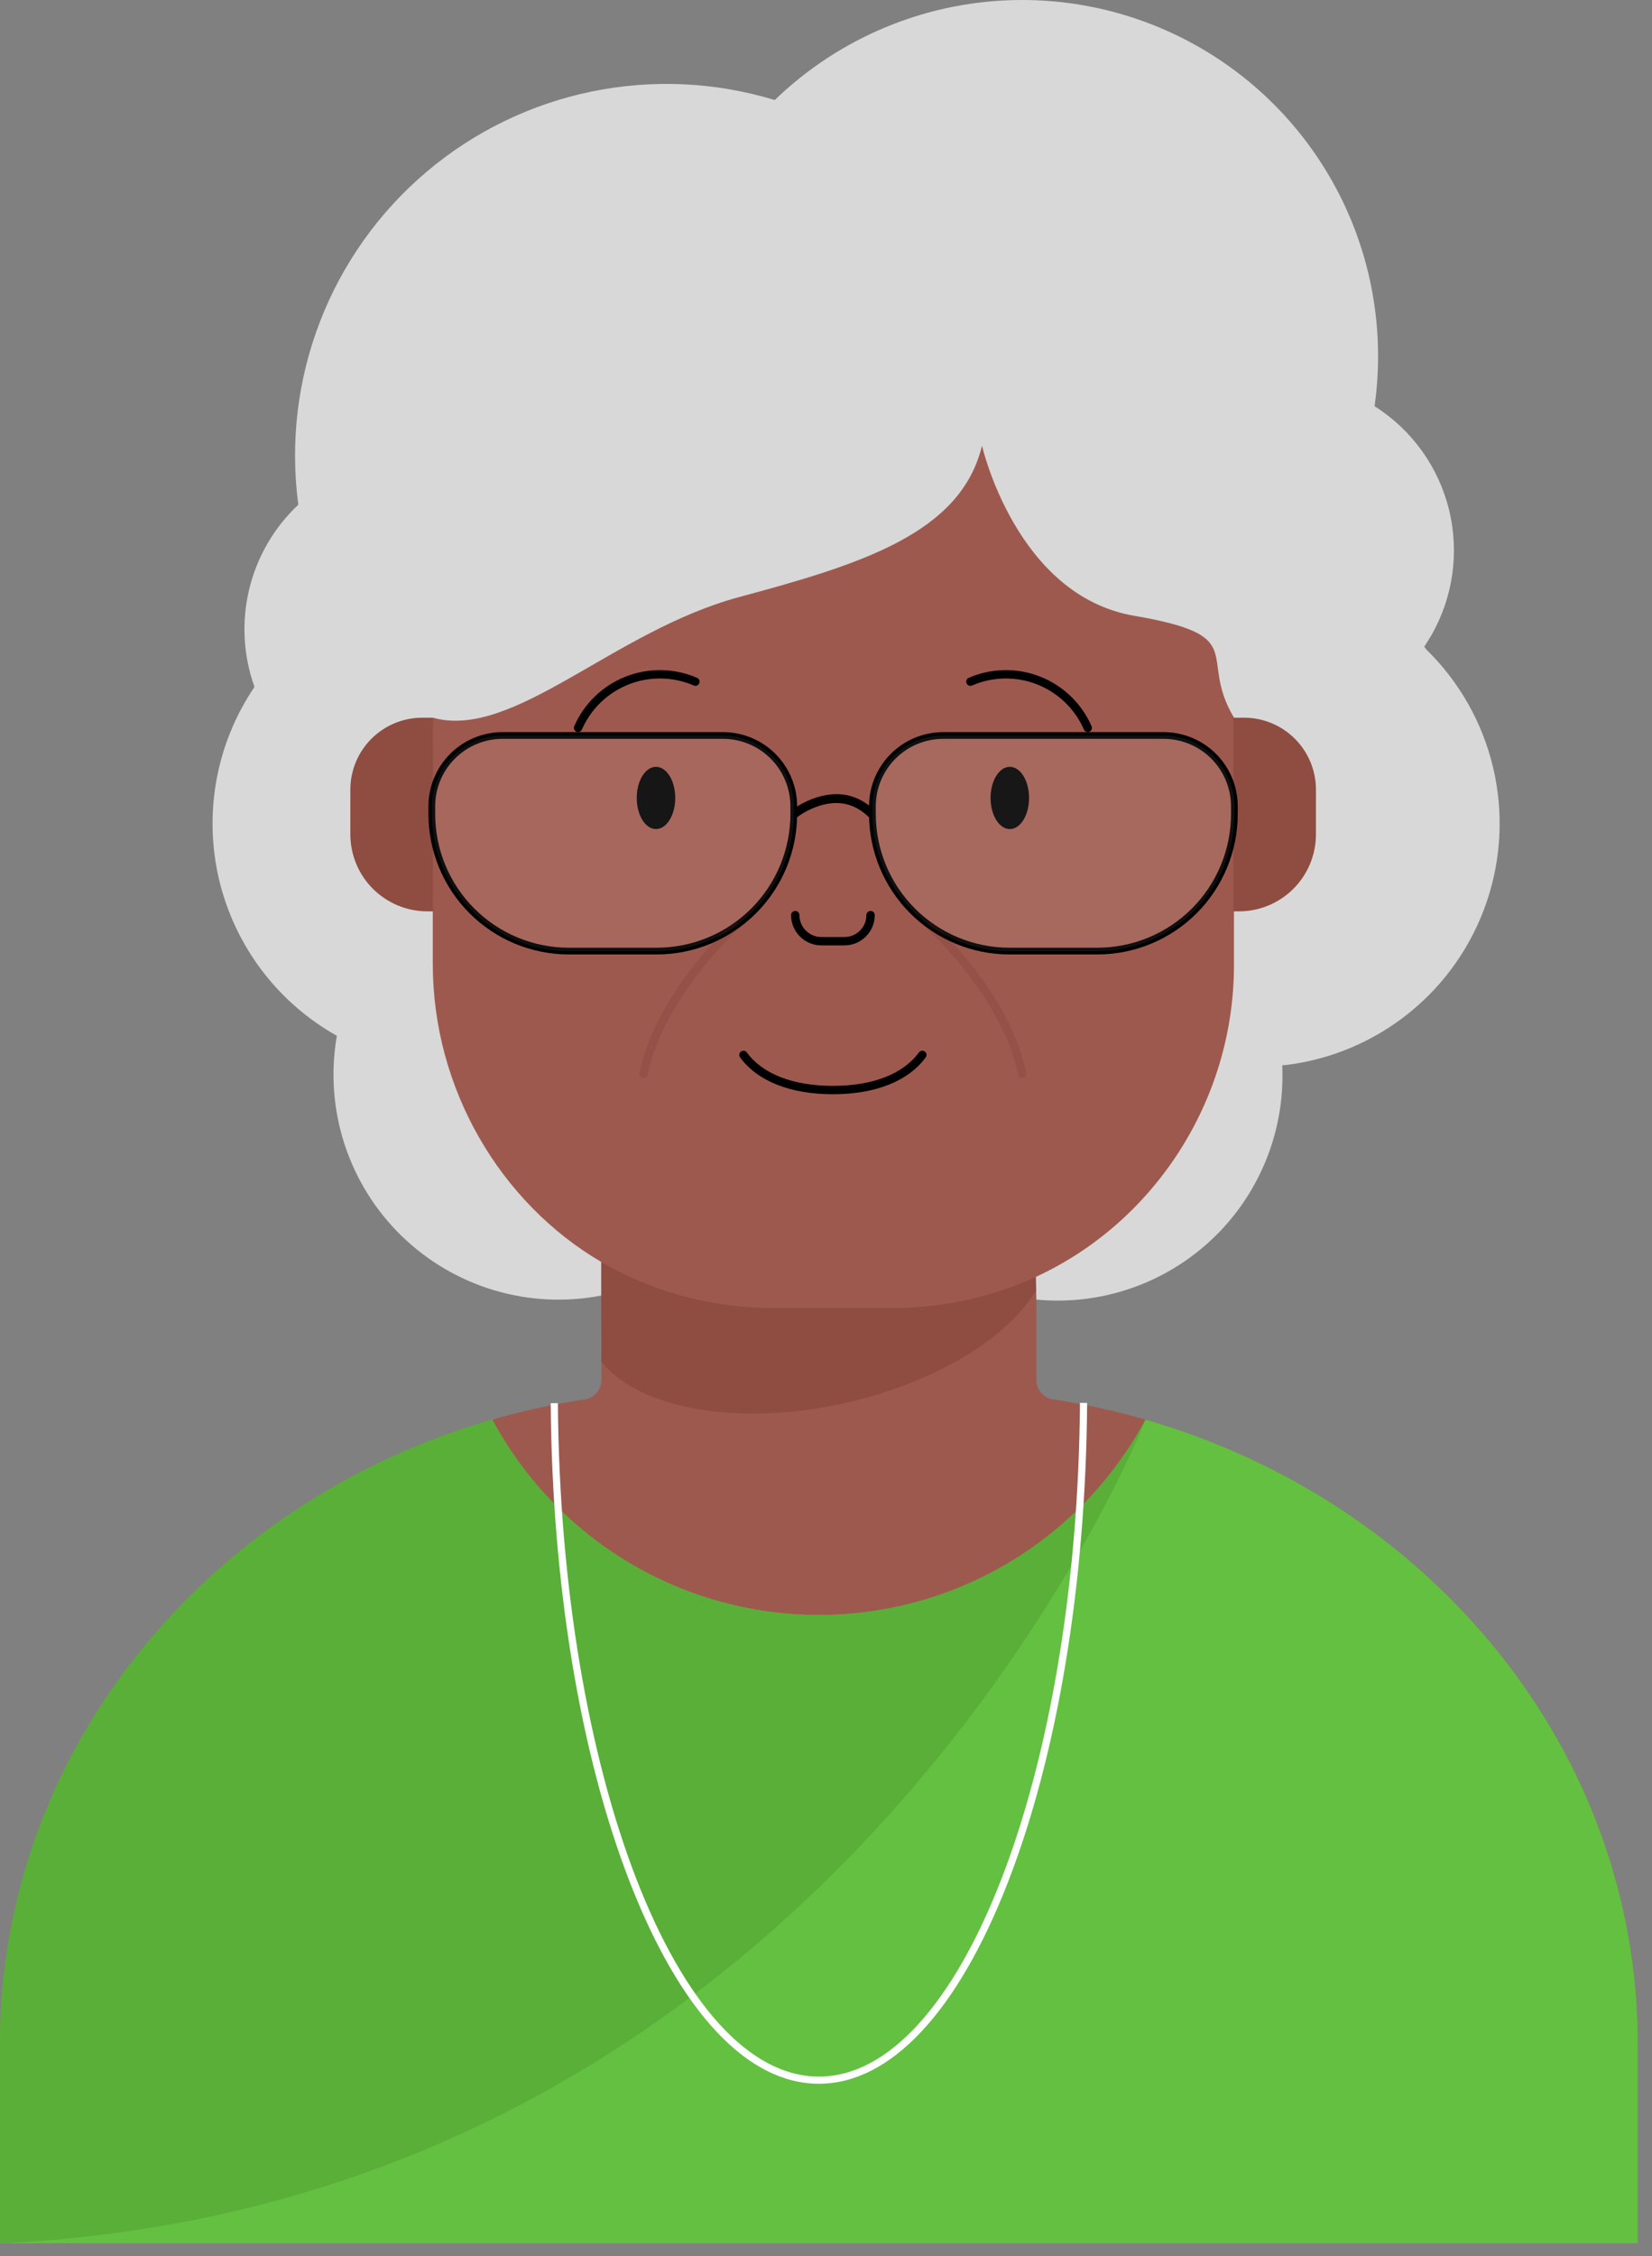 <svg width="115" height="157" viewBox="0 0 115 157" fill="none" xmlns="http://www.w3.org/2000/svg">
<rect x="0" y="0" width="115" height="157" fill="#808080" stroke="none"/>
<path d="M72.145 86.219V96.029C72.145 96.336 72.247 96.634 72.436 96.876C72.625 97.118 72.89 97.29 73.188 97.364C96.333 100.841 114.014 119.61 114.014 142.243V156.117H0V142.243C0 119.61 17.681 100.841 40.826 97.364C41.124 97.29 41.389 97.118 41.578 96.876C41.767 96.634 41.87 96.336 41.87 96.029V85.419H72.179L72.145 86.219Z" fill="#9E594E"/>
<path d="M72.141 89.782C70.144 93.132 65.061 96.252 58.763 97.651C51.288 99.311 44.428 98.003 41.863 94.766L41.849 87.647H72.165L72.141 89.782Z" fill="#8F4C41"/>
<path d="M85.902 46.248V67.339C85.902 73.62 83.407 79.643 78.966 84.085C74.524 88.526 68.501 91.021 62.22 91.021H53.742C47.461 91.021 41.437 88.526 36.996 84.085C32.555 79.643 30.06 73.62 30.06 67.339V45.196C30.06 38.232 32.826 31.553 37.751 26.629C42.675 21.704 49.354 18.938 56.318 18.938H59.643C66.608 18.938 73.287 21.704 78.211 26.629C83.135 31.553 85.902 38.232 85.902 45.196V46.248" fill="#9E594E"/>
<path d="M89.518 74.116L89.42 74.122C89.365 74.128 89.31 74.135 89.255 74.14L89.266 74.305C89.273 74.49 89.276 74.676 89.276 74.863C89.276 79.013 87.627 82.993 84.693 85.928C81.758 88.862 77.778 90.511 73.628 90.511C73.128 90.511 72.633 90.488 72.145 90.441L72.112 88.86C80.251 85.113 85.901 76.687 85.901 67.139V49.946C83.328 45.621 87.151 44.263 78.942 42.851C70.733 41.439 68.36 31.016 68.36 31.016C66.89 37.086 60.039 39.246 51.473 41.545C42.68 43.904 35.757 51.505 30.127 49.946V67.073C30.127 75.79 34.836 83.704 41.849 87.819V90.161C39.367 90.64 36.806 90.512 34.385 89.787C31.964 89.062 29.754 87.762 27.944 85.998C26.134 84.233 24.779 82.057 23.992 79.655C23.206 77.253 23.013 74.696 23.429 72.203L23.45 72.083C21.408 70.939 19.626 69.383 18.215 67.515C16.805 65.647 15.797 63.507 15.255 61.23C14.714 58.953 14.65 56.588 15.069 54.285C15.487 51.982 16.378 49.791 17.686 47.85L17.707 47.779C16.93 45.601 16.806 43.243 17.35 40.995C17.893 38.747 19.081 36.706 20.767 35.123L20.761 35.078C20.195 30.788 20.715 26.425 22.273 22.388C23.831 18.351 26.377 14.769 29.678 11.971C32.979 9.173 36.929 7.249 41.167 6.374C45.405 5.499 49.794 5.701 53.934 6.962L54.001 6.897C57.506 3.535 61.922 1.277 66.699 0.404C71.477 -0.469 76.406 0.081 80.873 1.986C85.341 3.891 89.15 7.067 91.827 11.119C94.504 15.171 95.931 19.921 95.931 24.778C95.932 25.947 95.85 27.114 95.687 28.272L95.749 28.309C98.317 29.956 100.152 32.528 100.875 35.491C101.597 38.455 101.152 41.583 99.631 44.227L99.148 45.005L99.287 45.197C101.573 47.426 103.181 50.258 103.927 53.363C104.672 56.468 104.524 59.721 103.499 62.745C102.474 65.77 100.615 68.443 98.136 70.455C95.656 72.468 92.658 73.738 89.488 74.12" fill="#D8D8D8"/>
<path d="M79.748 98.794C99.592 104.512 114.014 121.802 114.014 142.243V156.117H0V142.243C0 121.795 14.433 104.5 34.289 98.788L34.318 98.889C36.536 102.979 39.819 106.392 43.818 108.77C47.817 111.147 52.385 112.399 57.037 112.393C61.69 112.388 66.254 111.125 70.248 108.739C74.242 106.352 77.516 102.931 79.725 98.836L79.748 98.794Z" fill="#64C041"/>
<path d="M0 156.117V142.243C0 121.795 14.433 104.5 34.289 98.788L34.318 98.889C36.536 102.979 39.819 106.392 43.818 108.77C47.817 111.147 52.385 112.399 57.037 112.393C61.69 112.388 66.254 111.125 70.248 108.739C74.242 106.352 77.516 102.931 79.725 98.836L79.748 98.794C79.748 98.794 58.34 153.422 0 156.117Z" fill="#59AF38"/>
<path d="M85.855 49.946H86.601C87.928 49.946 89.201 50.473 90.14 51.412C91.078 52.35 91.606 53.623 91.606 54.951V58.062C91.606 59.484 91.041 60.847 90.036 61.852C89.031 62.858 87.667 63.422 86.245 63.422H85.855V49.946Z" fill="#8F4C41"/>
<path d="M30.141 63.422H29.75C28.328 63.422 26.965 62.858 25.959 61.852C24.954 60.847 24.389 59.484 24.389 58.062V54.951C24.389 53.624 24.917 52.351 25.855 51.412C26.794 50.473 28.067 49.946 29.394 49.946H30.141V63.422Z" fill="#8F4C41"/>
<path d="M58.787 65.791H57.174C56.615 65.791 56.08 65.569 55.685 65.174C55.29 64.779 55.068 64.243 55.067 63.685C55.067 63.608 55.098 63.533 55.153 63.479C55.207 63.424 55.282 63.394 55.359 63.394C55.436 63.394 55.51 63.424 55.565 63.479C55.619 63.533 55.65 63.608 55.65 63.685C55.651 64.089 55.811 64.476 56.097 64.762C56.383 65.048 56.77 65.208 57.174 65.209H58.787C59.191 65.208 59.579 65.048 59.864 64.762C60.15 64.476 60.311 64.089 60.311 63.685C60.311 63.608 60.342 63.533 60.396 63.479C60.451 63.424 60.525 63.394 60.602 63.394C60.68 63.394 60.754 63.424 60.808 63.479C60.863 63.533 60.894 63.608 60.894 63.685C60.893 64.243 60.671 64.779 60.276 65.174C59.881 65.569 59.346 65.791 58.787 65.791Z" fill="black"/>
<path d="M45.665 57.696C46.405 57.696 47.005 56.726 47.005 55.53C47.005 54.334 46.405 53.364 45.665 53.364C44.925 53.364 44.325 54.334 44.325 55.53C44.325 56.726 44.925 57.696 45.665 57.696Z" fill="black"/>
<path d="M40.24 50.946C40.192 50.946 40.144 50.934 40.102 50.911C40.059 50.888 40.023 50.855 39.997 50.814C39.97 50.774 39.954 50.728 39.95 50.68C39.946 50.631 39.954 50.583 39.973 50.539C40.662 48.959 41.95 47.718 43.553 47.087C45.157 46.455 46.945 46.486 48.526 47.171C48.596 47.202 48.652 47.26 48.68 47.331C48.708 47.403 48.707 47.483 48.676 47.554C48.645 47.625 48.588 47.68 48.516 47.709C48.444 47.737 48.364 47.736 48.293 47.705C46.854 47.081 45.226 47.054 43.767 47.628C42.307 48.203 41.135 49.333 40.507 50.771C40.485 50.823 40.447 50.867 40.4 50.899C40.352 50.93 40.297 50.946 40.24 50.946Z" fill="black"/>
<path d="M70.296 57.696C71.036 57.696 71.635 56.726 71.635 55.53C71.635 54.334 71.036 53.364 70.296 53.364C69.556 53.364 68.956 54.334 68.956 55.53C68.956 56.726 69.556 57.696 70.296 57.696Z" fill="black"/>
<path d="M75.721 50.946C75.664 50.946 75.609 50.93 75.561 50.898C75.514 50.867 75.476 50.823 75.454 50.771C74.826 49.333 73.654 48.203 72.194 47.629C70.735 47.054 69.107 47.081 67.668 47.705C67.597 47.736 67.517 47.737 67.445 47.709C67.373 47.68 67.316 47.625 67.285 47.554C67.254 47.483 67.253 47.403 67.281 47.331C67.309 47.26 67.365 47.202 67.435 47.171C69.016 46.485 70.805 46.455 72.408 47.086C74.011 47.718 75.299 48.959 75.988 50.539C76.007 50.583 76.015 50.631 76.011 50.679C76.007 50.728 75.991 50.774 75.964 50.814C75.938 50.855 75.902 50.888 75.859 50.911C75.817 50.934 75.769 50.946 75.721 50.946L75.721 50.946Z" fill="black"/>
<path d="M57.979 76.15C55.022 76.15 52.728 75.239 51.518 73.584C51.472 73.522 51.453 73.444 51.465 73.368C51.477 73.291 51.519 73.223 51.581 73.177C51.644 73.132 51.722 73.113 51.798 73.124C51.874 73.136 51.943 73.178 51.989 73.24C53.085 74.741 55.213 75.568 57.979 75.568C60.745 75.568 62.873 74.741 63.97 73.24C64.015 73.178 64.084 73.136 64.16 73.124C64.198 73.118 64.236 73.12 64.274 73.129C64.311 73.138 64.346 73.154 64.377 73.177C64.408 73.199 64.434 73.228 64.454 73.26C64.474 73.293 64.487 73.329 64.493 73.367C64.499 73.405 64.497 73.443 64.488 73.48C64.479 73.517 64.463 73.552 64.44 73.583C63.231 75.239 60.936 76.15 57.979 76.15Z" fill="black"/>
<path d="M45.725 66.421H39.59C37.001 66.418 34.519 65.388 32.688 63.558C30.858 61.727 29.828 59.245 29.825 56.656V56.108C29.827 54.74 30.371 53.429 31.338 52.462C32.305 51.495 33.616 50.951 34.983 50.949H50.332C51.699 50.951 53.01 51.495 53.977 52.462C54.944 53.429 55.488 54.74 55.49 56.108V56.656C55.487 59.245 54.457 61.727 52.627 63.558C50.796 65.388 48.314 66.418 45.725 66.421ZM34.983 51.417C33.739 51.418 32.547 51.913 31.668 52.792C30.788 53.672 30.294 54.864 30.293 56.108V56.656C30.295 59.121 31.276 61.485 33.019 63.228C34.762 64.971 37.125 65.951 39.59 65.954H45.725C48.19 65.951 50.553 64.971 52.296 63.228C54.039 61.485 55.02 59.121 55.023 56.656V56.108C55.021 54.864 54.527 53.672 53.647 52.792C52.768 51.913 51.575 51.418 50.332 51.417H34.983Z" fill="black"/>
<path d="M76.397 66.421H70.262C67.673 66.418 65.191 65.389 63.361 63.558C61.53 61.727 60.5 59.245 60.497 56.656V56.108C60.499 54.74 61.043 53.429 62.01 52.462C62.977 51.495 64.288 50.951 65.655 50.949H81.004C82.371 50.951 83.683 51.495 84.65 52.462C85.617 53.429 86.161 54.74 86.162 56.108V56.656C86.159 59.245 85.129 61.727 83.299 63.558C81.468 65.389 78.986 66.418 76.397 66.421ZM65.656 51.417C64.412 51.418 63.219 51.913 62.34 52.792C61.46 53.672 60.966 54.864 60.964 56.108V56.656C60.967 59.121 61.948 61.485 63.691 63.228C65.434 64.971 67.797 65.951 70.262 65.954H76.397C78.862 65.951 81.225 64.971 82.969 63.228C84.712 61.485 85.692 59.121 85.695 56.656V56.108C85.694 54.864 85.199 53.672 84.32 52.792C83.44 51.913 82.248 51.418 81.004 51.417H65.656Z" fill="black"/>
<path d="M55.453 56.899L55.062 56.414C55.094 56.388 58.324 53.834 60.925 56.436L60.484 56.877C59.561 55.954 58.441 55.673 57.154 56.043C56.541 56.225 55.965 56.515 55.453 56.899Z" fill="black"/>
<g opacity="0.35">
<path opacity="0.35" d="M44.8 75.028C44.781 75.028 44.761 75.026 44.742 75.022C44.705 75.015 44.669 75 44.637 74.978C44.606 74.957 44.578 74.93 44.557 74.898C44.536 74.866 44.522 74.83 44.514 74.793C44.507 74.755 44.507 74.717 44.515 74.679C45.635 69.148 50.772 64.431 50.99 64.233C51.047 64.182 51.123 64.156 51.199 64.16C51.276 64.165 51.347 64.199 51.399 64.255C51.45 64.312 51.477 64.387 51.474 64.463C51.471 64.54 51.438 64.612 51.382 64.664C51.33 64.712 46.168 69.454 45.085 74.795C45.072 74.86 45.036 74.92 44.984 74.962C44.932 75.005 44.867 75.028 44.8 75.028Z" fill="#501911"/>
</g>
<g opacity="0.35">
<path opacity="0.35" d="M71.159 75.028C71.092 75.028 71.027 75.005 70.975 74.962C70.923 74.92 70.887 74.861 70.874 74.795C69.792 69.454 64.63 64.712 64.578 64.665C64.549 64.639 64.525 64.608 64.508 64.573C64.492 64.538 64.482 64.501 64.48 64.462C64.478 64.424 64.483 64.385 64.496 64.349C64.509 64.313 64.529 64.279 64.555 64.251C64.581 64.222 64.612 64.199 64.647 64.183C64.682 64.166 64.72 64.157 64.758 64.156C64.797 64.154 64.835 64.16 64.872 64.173C64.908 64.187 64.941 64.207 64.969 64.233C65.187 64.432 70.324 69.148 71.445 74.679C71.452 74.717 71.453 74.755 71.445 74.793C71.438 74.83 71.423 74.866 71.402 74.898C71.381 74.93 71.354 74.957 71.322 74.979C71.29 75 71.255 75.015 71.217 75.022C71.198 75.026 71.179 75.028 71.159 75.028Z" fill="#501911"/>
</g>
<g opacity="0.3">
<path opacity="0.3" d="M34.984 51.183H50.333C51.639 51.183 52.891 51.702 53.815 52.626C54.739 53.549 55.257 54.802 55.257 56.108V56.657C55.257 57.908 55.011 59.148 54.532 60.304C54.053 61.461 53.351 62.511 52.466 63.396C51.581 64.281 50.53 64.984 49.373 65.463C48.217 65.942 46.978 66.188 45.726 66.188H39.591C37.063 66.188 34.639 65.184 32.851 63.396C31.064 61.609 30.06 59.185 30.06 56.657V56.108C30.06 54.802 30.578 53.549 31.502 52.626C32.426 51.702 33.678 51.183 34.984 51.183H34.984Z" fill="#FFF8F3"/>
<path opacity="0.3" d="M45.725 66.421H39.59C37.001 66.418 34.519 65.388 32.688 63.558C30.858 61.727 29.828 59.245 29.825 56.656V56.108C29.827 54.74 30.371 53.429 31.338 52.462C32.305 51.495 33.616 50.951 34.983 50.949H50.332C51.699 50.951 53.01 51.495 53.977 52.462C54.944 53.429 55.488 54.74 55.49 56.108V56.656C55.487 59.245 54.457 61.727 52.627 63.558C50.796 65.388 48.314 66.418 45.725 66.421ZM34.983 51.417C33.739 51.418 32.547 51.913 31.668 52.792C30.788 53.672 30.294 54.864 30.293 56.108V56.656C30.295 59.121 31.276 61.485 33.019 63.228C34.762 64.971 37.125 65.951 39.59 65.954H45.725C48.19 65.951 50.553 64.971 52.296 63.228C54.039 61.485 55.02 59.121 55.023 56.656V56.108C55.021 54.864 54.527 53.672 53.647 52.792C52.768 51.913 51.575 51.418 50.332 51.417H34.983Z" fill="black"/>
</g>
<g opacity="0.3">
<path opacity="0.3" d="M65.655 51.183H81.004C82.31 51.183 83.562 51.702 84.486 52.625C85.409 53.549 85.928 54.801 85.928 56.108V56.656C85.928 57.908 85.682 59.147 85.203 60.304C84.724 61.46 84.022 62.511 83.137 63.396C82.251 64.281 81.201 64.983 80.044 65.462C78.888 65.941 77.648 66.188 76.397 66.188H70.262C67.734 66.188 65.31 65.183 63.522 63.396C61.735 61.608 60.73 59.184 60.73 56.656V56.108C60.73 54.801 61.249 53.549 62.173 52.625C63.096 51.702 64.349 51.183 65.655 51.183Z" fill="white"/>
<path opacity="0.3" d="M76.397 66.421H70.262C67.673 66.418 65.191 65.389 63.361 63.558C61.53 61.727 60.5 59.245 60.497 56.656V56.108C60.499 54.74 61.043 53.429 62.01 52.462C62.977 51.495 64.288 50.951 65.655 50.949H81.004C82.371 50.951 83.683 51.495 84.65 52.462C85.617 53.429 86.161 54.74 86.162 56.108V56.656C86.159 59.245 85.129 61.727 83.299 63.558C81.468 65.389 78.986 66.418 76.397 66.421ZM65.656 51.417C64.412 51.418 63.219 51.913 62.34 52.792C61.46 53.672 60.966 54.864 60.964 56.108V56.656C60.967 59.121 61.948 61.485 63.691 63.228C65.434 64.971 67.797 65.951 70.262 65.954H76.397C78.862 65.951 81.225 64.971 82.969 63.228C84.712 61.485 85.692 59.121 85.695 56.656V56.108C85.694 54.864 85.199 53.672 84.32 52.792C83.44 51.913 82.248 51.418 81.004 51.417H65.656Z" fill="black"/>
</g>
<path d="M57.007 145.011C52.043 145.011 47.375 140.046 43.863 131.032C40.39 122.119 38.428 110.264 38.337 97.651L38.836 97.647C39.022 123.489 47.173 144.512 57.007 144.512C66.841 144.512 74.993 123.481 75.179 97.63L75.678 97.634C75.587 110.248 73.624 122.106 70.152 131.023C66.639 140.043 61.971 145.011 57.007 145.011Z" fill="white"/>
</svg>

